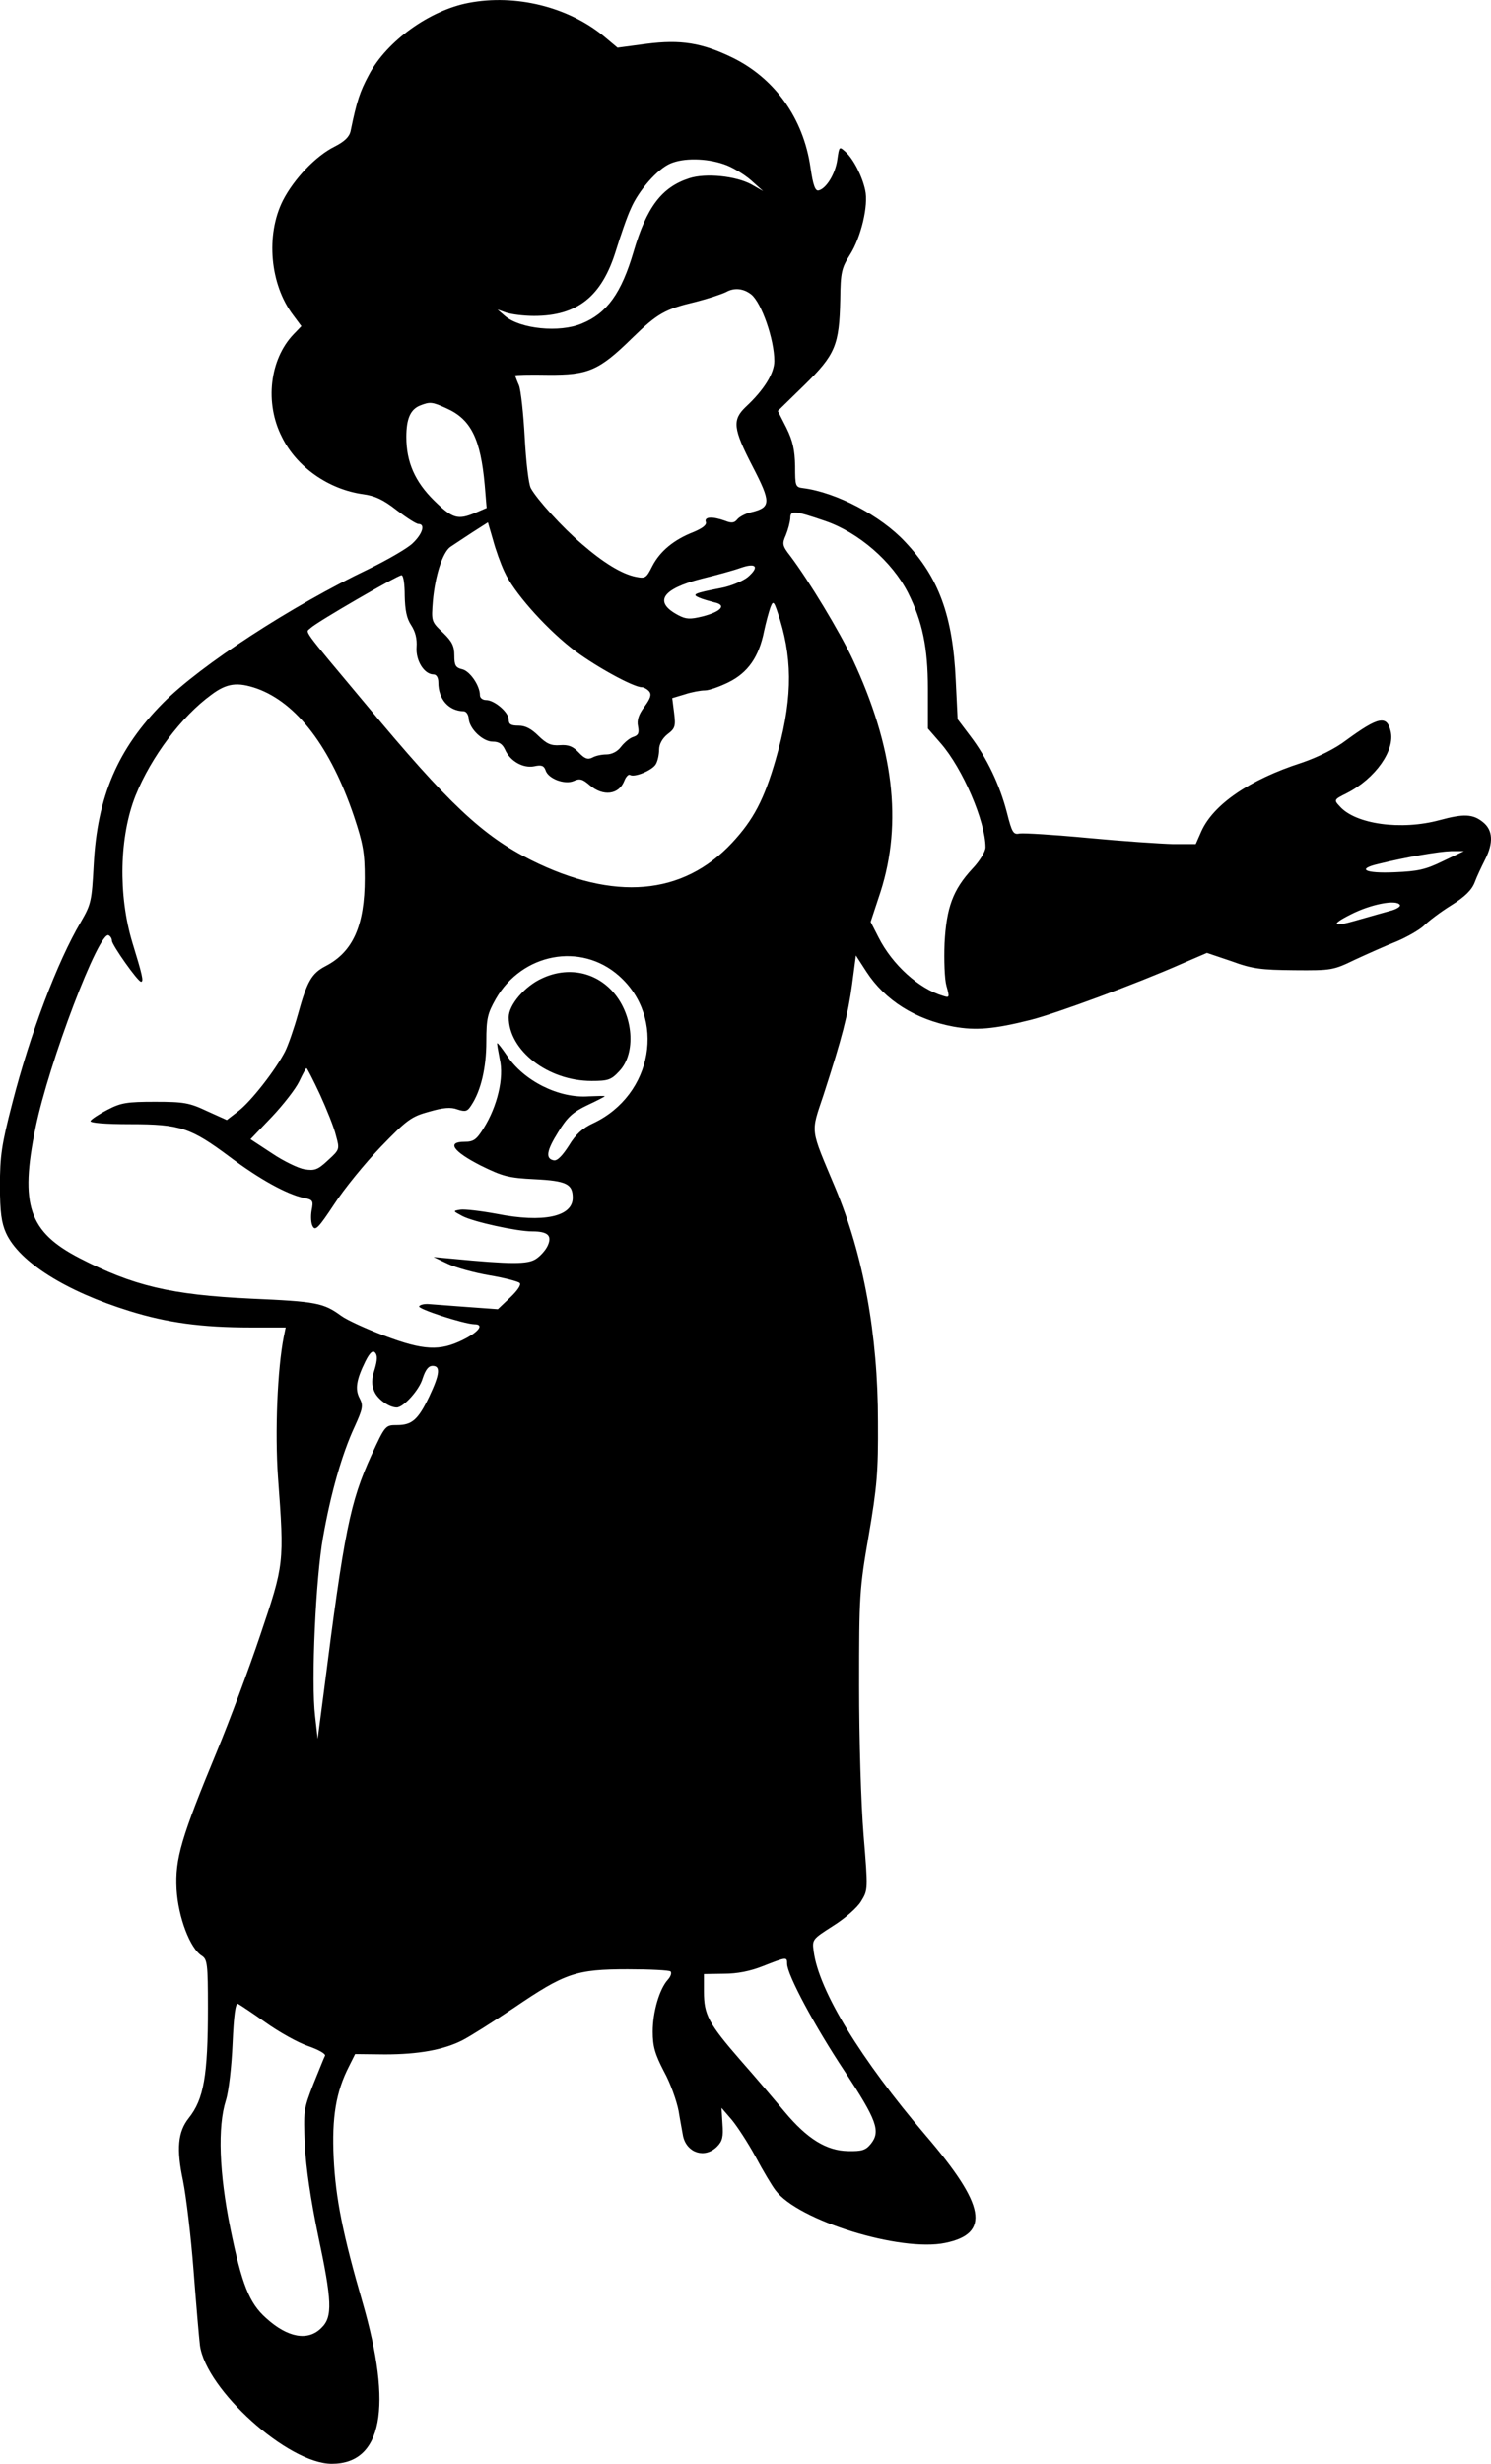 <?xml version="1.0" standalone="no"?>
<!DOCTYPE svg PUBLIC "-//W3C//DTD SVG 20010904//EN"
 "http://www.w3.org/TR/2001/REC-SVG-20010904/DTD/svg10.dtd">
<svg version="1.0" xmlns="http://www.w3.org/2000/svg"
 width="465.951pt" height="769.694pt" viewBox="0 0 465.951 769.694"
 preserveAspectRatio="xMidYMid meet">
<g transform="translate(-53.021,786.694) scale(0.1,-0.1)"
fill="#000000" stroke="none">
<path d="M1995 7858 c-122 -23 -257 -120 -312 -225 -28 -52 -38 -82 -57 -175
-4 -19 -19 -33 -50 -49 -59 -29 -128 -102 -162 -169 -54 -108 -40 -262 32
-357 l26 -35 -25 -26 c-74 -78 -90 -214 -36 -320 46 -94 146 -164 254 -179 37
-5 63 -17 105 -50 30 -23 61 -43 68 -43 22 0 13 -31 -19 -61 -17 -16 -78 -51
-135 -79 -243 -116 -527 -301 -644 -419 -142 -143 -206 -293 -217 -506 -6
-113 -8 -123 -40 -178 -74 -125 -159 -351 -214 -565 -34 -131 -39 -167 -39
-260 0 -82 5 -116 19 -147 41 -90 186 -182 387 -244 116 -36 224 -51 378 -51
l109 0 -6 -29 c-20 -101 -28 -298 -18 -440 20 -269 19 -271 -55 -491 -36 -107
-97 -270 -135 -362 -113 -273 -132 -338 -127 -433 5 -87 42 -185 79 -208 17
-11 19 -25 19 -162 0 -213 -13 -286 -60 -345 -34 -43 -39 -96 -18 -195 10 -50
25 -175 33 -280 8 -104 17 -210 20 -235 19 -139 276 -370 412 -370 158 0 191
177 96 505 -61 210 -84 324 -90 450 -6 128 7 207 48 287 l19 38 93 -1 c104 0
183 14 242 44 22 11 95 57 162 102 159 108 193 120 355 120 69 0 130 -3 134
-7 4 -5 0 -16 -9 -26 -26 -29 -47 -100 -47 -162 0 -46 7 -70 35 -124 20 -36
40 -92 46 -124 5 -31 12 -67 14 -79 12 -52 68 -70 106 -32 17 17 20 31 17 71
l-3 50 31 -36 c17 -20 51 -72 75 -116 24 -45 52 -92 63 -106 70 -94 390 -193
530 -164 142 29 126 118 -61 336 -203 238 -334 452 -350 575 -5 37 -4 38 60
79 37 23 76 57 88 77 22 36 22 36 8 207 -8 97 -14 299 -14 466 0 282 1 303 30
470 26 152 30 199 29 355 0 274 -46 522 -133 730 -80 191 -78 169 -37 292 58
179 76 249 89 344 l12 91 33 -51 c58 -89 153 -149 271 -171 71 -13 128 -8 243
21 79 20 331 113 471 175 l79 34 77 -26 c65 -24 93 -27 196 -28 116 -1 122 0
190 33 39 18 97 44 130 57 33 14 71 36 85 49 14 14 52 43 86 64 43 27 64 48
73 72 7 19 22 50 32 70 27 53 25 93 -7 118 -31 25 -60 26 -134 6 -121 -33
-264 -13 -313 43 -19 20 -18 21 22 41 90 46 152 135 137 194 -12 50 -38 45
-138 -28 -35 -27 -90 -54 -140 -71 -164 -53 -275 -130 -313 -213 l-18 -41 -71
0 c-39 1 -158 9 -264 19 -106 10 -203 16 -215 14 -20 -4 -24 2 -40 65 -22 86
-63 172 -114 239 l-40 53 -6 122 c-9 201 -53 321 -158 432 -76 82 -216 155
-319 168 -24 3 -25 6 -25 69 -1 50 -7 78 -27 119 l-27 53 83 81 c97 95 109
125 112 266 1 87 4 99 31 142 34 54 58 154 47 201 -9 43 -37 98 -62 120 -19
17 -19 17 -25 -24 -6 -45 -35 -92 -59 -97 -10 -2 -17 16 -25 72 -22 153 -111
278 -244 343 -95 46 -161 57 -269 43 l-90 -12 -43 36 c-112 92 -276 132 -422
104z m797 -504 c25 -8 63 -31 85 -50 l38 -34 -37 21 c-48 26 -142 36 -194 19
-86 -28 -133 -90 -174 -230 -38 -129 -83 -192 -162 -224 -69 -29 -192 -17
-240 24 l-23 20 28 -10 c16 -5 54 -10 86 -10 136 0 212 61 256 204 15 48 35
107 47 132 24 56 83 123 123 140 41 18 112 17 167 -2z m86 -407 c32 -26 72
-140 72 -208 0 -38 -32 -90 -89 -143 -43 -41 -40 -68 21 -186 58 -112 58 -128
-3 -143 -19 -4 -39 -15 -45 -23 -9 -11 -18 -12 -38 -4 -39 14 -66 13 -60 -4 3
-9 -10 -19 -38 -31 -62 -24 -105 -60 -129 -106 -19 -38 -22 -40 -52 -34 -44 9
-101 44 -168 102 -62 53 -141 140 -160 175 -7 13 -15 84 -19 158 -4 74 -12
148 -18 163 -7 16 -12 30 -12 31 0 2 46 3 103 2 125 -1 159 13 262 114 80 78
103 91 200 114 39 10 81 24 95 31 25 14 54 11 78 -8z m-952 -356 c76 -34 106
-95 119 -239 l6 -72 -35 -15 c-55 -23 -71 -19 -129 38 -60 59 -87 120 -87 199
0 57 13 86 43 98 31 12 37 12 83 -9z m1184 -352 c104 -36 208 -126 258 -224
45 -90 62 -171 62 -300 l0 -124 40 -46 c69 -79 140 -245 140 -325 0 -13 -18
-43 -41 -67 -61 -66 -81 -121 -87 -233 -2 -52 0 -112 6 -133 10 -36 10 -38
-11 -31 -75 22 -158 97 -201 182 l-25 49 31 94 c69 216 41 452 -87 726 -41 87
-137 246 -195 323 -25 32 -26 38 -14 65 7 17 13 40 14 53 0 25 11 25 110 -9z
m-1003 -159 c27 -60 121 -168 208 -237 64 -51 193 -123 221 -123 6 0 17 -6 23
-13 8 -10 4 -22 -15 -48 -18 -24 -24 -42 -20 -61 4 -21 1 -28 -14 -33 -11 -3
-28 -17 -39 -31 -11 -15 -29 -24 -46 -24 -14 0 -34 -4 -44 -10 -14 -7 -24 -3
-42 16 -18 19 -32 25 -59 23 -28 -2 -41 4 -67 29 -22 22 -41 32 -62 32 -24 0
-31 4 -31 19 0 23 -45 61 -71 61 -11 0 -19 7 -19 15 0 30 -31 75 -55 81 -21 5
-25 12 -25 43 0 30 -7 44 -36 72 -36 34 -36 35 -31 99 7 78 30 150 54 168 10
7 41 27 68 45 l50 32 16 -55 c8 -30 24 -75 36 -100z m760 -16 c-15 -12 -52
-28 -84 -34 -83 -16 -92 -20 -68 -30 11 -5 33 -11 48 -15 39 -8 21 -29 -38
-44 -37 -9 -51 -9 -75 4 -78 41 -52 82 73 114 45 11 100 26 122 34 49 17 59 3
22 -29z m-1072 -58 c1 -45 6 -71 20 -92 13 -20 19 -42 17 -69 -3 -42 24 -85
53 -85 9 0 15 -10 15 -25 0 -52 32 -89 79 -90 8 0 15 -10 16 -23 2 -32 44 -72
75 -72 19 0 30 -7 38 -24 16 -37 57 -60 92 -53 22 5 30 2 35 -12 8 -27 60 -46
88 -34 19 9 28 6 50 -13 42 -36 91 -30 108 13 5 13 13 22 18 19 14 -9 71 15
81 34 6 10 10 31 10 45 0 17 10 35 26 48 24 18 26 25 21 66 l-6 47 40 12 c21
7 49 12 62 12 13 0 47 12 75 26 60 30 94 79 110 159 6 28 15 61 20 75 9 23 11
20 30 -40 41 -135 37 -261 -14 -437 -36 -124 -69 -187 -136 -259 -154 -165
-369 -183 -628 -54 -152 76 -260 178 -515 485 -209 250 -190 224 -174 240 18
18 270 164 284 165 6 0 10 -28 10 -64z m-462 -290 c125 -45 230 -183 303 -398
29 -87 34 -115 34 -195 0 -148 -37 -230 -122 -274 -44 -23 -58 -47 -87 -152
-12 -43 -30 -95 -40 -115 -30 -58 -107 -157 -147 -187 l-35 -27 -62 28 c-55
26 -73 29 -162 29 -88 0 -107 -3 -149 -25 -27 -14 -51 -30 -53 -35 -2 -6 46
-10 125 -10 155 0 188 -11 310 -102 93 -70 177 -116 230 -128 31 -6 32 -9 26
-40 -3 -18 -2 -41 4 -50 8 -14 19 -2 66 69 31 48 97 129 146 180 82 85 96 95
151 110 45 13 68 15 89 7 25 -8 31 -6 43 13 30 45 47 117 47 199 0 73 4 88 30
134 82 142 265 177 384 72 149 -131 107 -373 -80 -461 -33 -15 -55 -35 -76
-70 -20 -31 -36 -48 -47 -46 -27 5 -23 30 14 89 28 46 46 62 90 83 30 14 55
27 55 28 0 2 -22 1 -50 0 -93 -7 -203 48 -256 128 -15 22 -28 39 -30 38 -1 -2
3 -24 8 -50 14 -58 -8 -148 -50 -215 -23 -37 -32 -43 -60 -43 -57 0 -36 -30
50 -74 69 -34 87 -39 170 -43 99 -5 118 -15 118 -58 0 -59 -92 -79 -238 -50
-49 9 -100 15 -113 13 -24 -4 -24 -4 6 -20 34 -18 170 -48 219 -48 48 0 62
-13 48 -44 -6 -14 -23 -33 -37 -42 -26 -17 -77 -17 -265 1 l-55 5 44 -21 c25
-12 83 -28 130 -36 47 -8 90 -19 95 -24 6 -5 -6 -23 -29 -45 l-39 -37 -96 7
c-52 4 -106 8 -120 9 -14 1 -27 -2 -30 -7 -5 -8 139 -55 173 -56 31 0 14 -24
-37 -49 -71 -35 -122 -33 -244 13 -56 21 -117 49 -135 62 -56 41 -78 45 -282
54 -251 12 -369 40 -537 127 -158 82 -186 166 -137 406 42 205 200 620 229
602 6 -3 10 -11 10 -17 0 -13 81 -128 91 -128 9 0 4 21 -27 122 -45 149 -41
332 10 460 49 121 143 246 236 314 49 37 82 41 143 20z m3707 -539 c-55 -27
-79 -32 -152 -35 -93 -4 -119 10 -50 26 89 22 190 39 227 40 l40 0 -65 -31z
m-135 -137 c3 -5 -11 -14 -32 -19 -21 -6 -68 -19 -106 -30 -72 -21 -80 -13
-16 19 62 32 143 48 154 30z m-3375 -592 c21 -46 44 -103 50 -128 12 -44 12
-44 -25 -78 -32 -30 -42 -33 -73 -28 -19 3 -65 25 -102 50 l-67 44 66 69 c36
38 75 88 86 111 11 23 21 42 23 42 2 0 21 -37 42 -82z m171 -859 c-10 -31 -10
-48 -1 -69 10 -24 46 -50 70 -50 21 0 71 55 81 91 9 27 18 39 31 39 25 0 23
-25 -10 -95 -35 -73 -54 -90 -101 -90 -36 0 -37 0 -80 -94 -67 -147 -85 -237
-149 -741 l-19 -145 -8 70 c-13 110 2 434 25 561 24 136 59 259 98 343 26 57
28 67 16 90 -15 28 -10 58 18 115 14 28 23 35 30 28 8 -8 8 -23 -1 -53z m1289
-1857 c0 -34 87 -196 180 -336 100 -152 113 -187 82 -226 -16 -20 -28 -24 -71
-23 -68 1 -128 38 -199 123 -30 36 -91 108 -137 160 -101 116 -115 143 -115
215 l0 55 63 1 c41 0 82 8 122 24 74 29 75 29 75 7z m-1630 -183 c42 -30 101
-63 133 -74 32 -11 55 -24 53 -30 -3 -5 -19 -46 -37 -90 -30 -77 -31 -84 -26
-190 3 -68 19 -174 41 -280 44 -207 46 -256 11 -290 -42 -43 -106 -31 -173 30
-53 47 -76 105 -112 281 -35 173 -40 317 -14 399 9 28 18 106 21 178 4 89 9
127 17 124 6 -3 45 -29 86 -58z"/>
<path d="M2225 4811 c-54 -24 -105 -83 -105 -122 0 -104 123 -199 259 -199 51
0 61 3 86 30 54 56 45 175 -18 247 -56 64 -142 81 -222 44z"/>
</g>
</svg>
